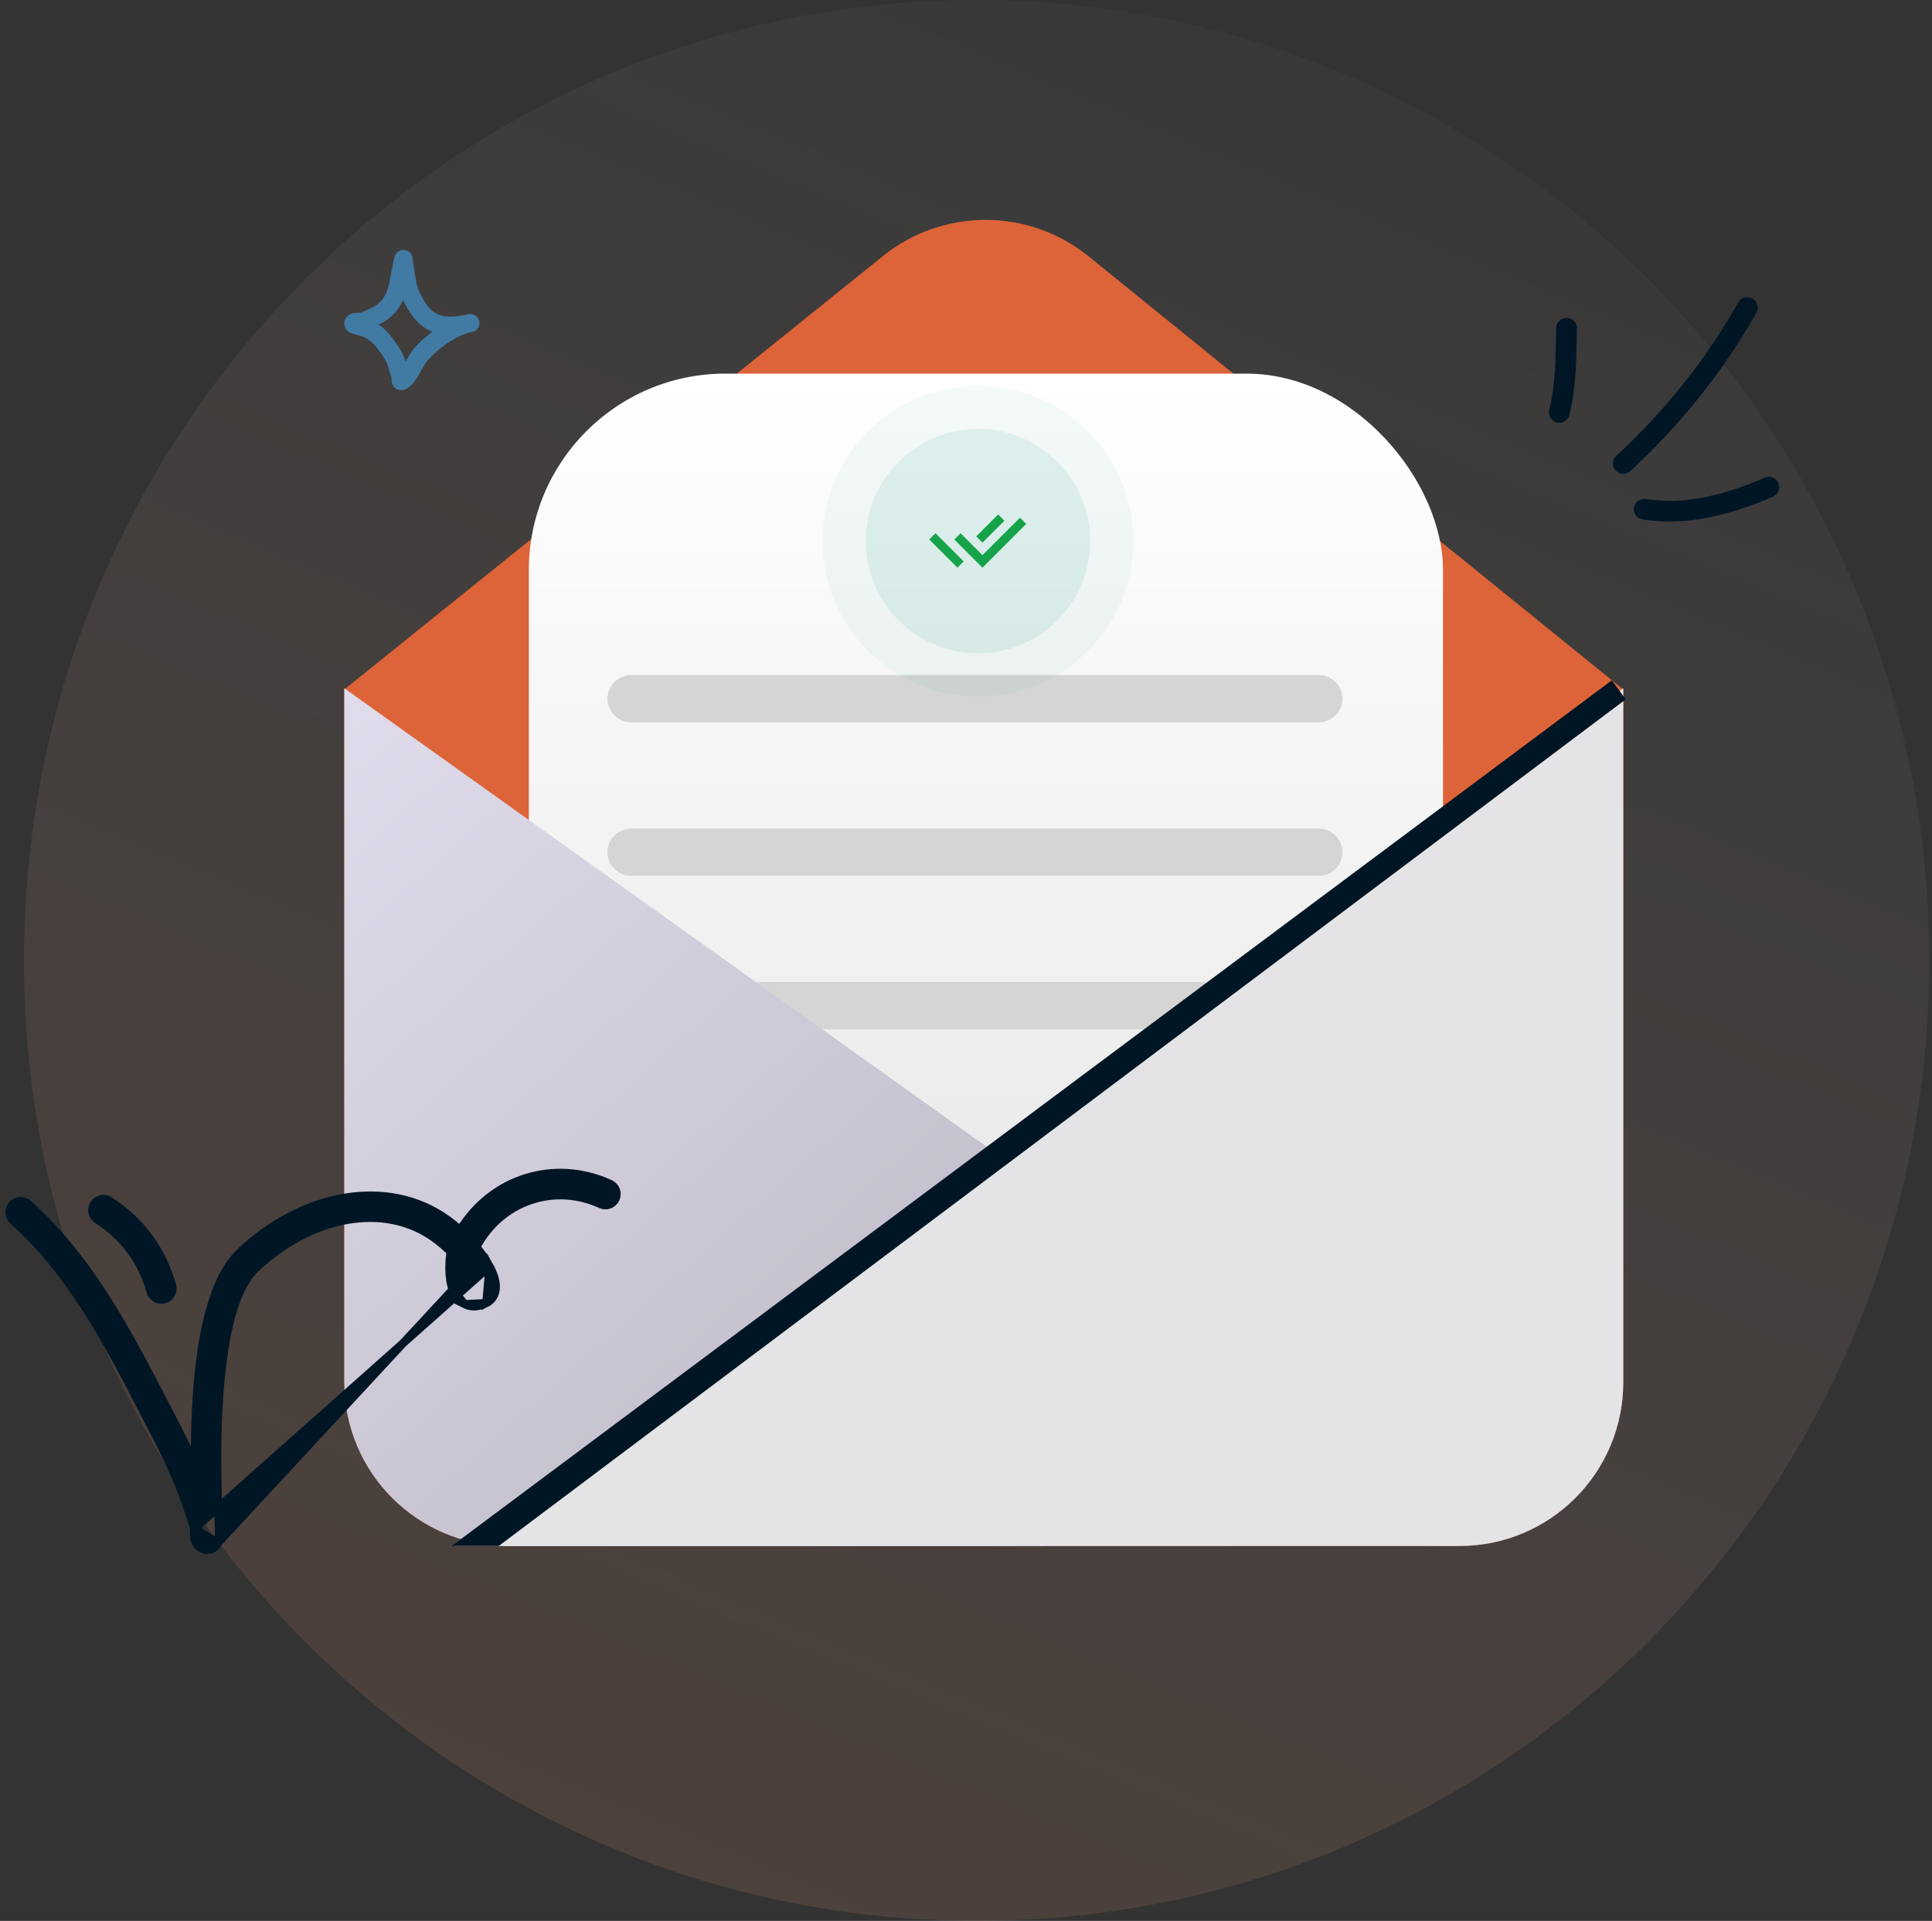 <svg width="177" height="176" viewBox="0 0 177 176" fill="none" xmlns="http://www.w3.org/2000/svg">
<rect x="0" y="0" width="177" height="176" fill="#333333" stroke="none"/>
<path d="M89.473 176C137.676 176 176.752 136.601 176.752 88C176.752 39.399 137.676 0 89.473 0C41.271 0 2.195 39.399 2.195 88C2.195 136.601 41.271 176 89.473 176Z" fill="url(#paint0_linear_3030_16171)" fill-opacity="0.2"/>
<path d="M80.89 23.462L31.543 63.172V126.647C31.543 134.932 38.259 141.647 46.543 141.647H133.715C141.999 141.647 148.715 134.932 148.715 126.647V63.172L99.736 23.492C94.246 19.044 86.395 19.032 80.89 23.462Z" fill="#DD6438"/>
<rect x="48.45" y="34.232" width="83.751" height="104.256" rx="18" fill="url(#paint1_linear_3030_16171)"/>
<path d="M55.657 64.016C55.657 62.821 56.625 61.852 57.821 61.852H120.822C122.017 61.852 122.986 62.821 122.986 64.016C122.986 65.212 122.017 66.18 120.822 66.18H57.821C56.625 66.18 55.657 65.212 55.657 64.016Z" fill="#D5D5D5"/>
<path d="M55.657 78.082C55.657 76.887 56.625 75.918 57.821 75.918H120.822C122.017 75.918 122.986 76.887 122.986 78.082C122.986 79.277 122.017 80.246 120.822 80.246H57.821C56.625 80.246 55.657 79.277 55.657 78.082Z" fill="#D5D5D5"/>
<path d="M55.657 92.147C55.657 90.952 56.625 89.983 57.821 89.983H120.822C122.017 89.983 122.986 90.952 122.986 92.147C122.986 93.342 122.017 94.311 120.822 94.311H57.821C56.625 94.311 55.657 93.342 55.657 92.147Z" fill="#D5D5D5"/>
<path fill-rule="evenodd" clip-rule="evenodd" d="M31.543 63.06V126.648C31.543 134.932 38.259 141.648 46.543 141.648H94.805C109.4 141.648 115.399 122.918 103.52 114.439L31.543 63.06Z" fill="url(#paint2_linear_3030_16171)"/>
<path fill-rule="evenodd" clip-rule="evenodd" d="M148.715 63.06V126.648C148.715 134.932 142 141.648 133.715 141.648H41.652L148.715 63.06Z" fill="#E4E4E7"/>
<path fill-rule="evenodd" clip-rule="evenodd" d="M148.937 64.079L45.692 141.647H41.383L147.667 62.331L148.937 64.079Z" fill="#011625"/>
<path d="M8.921 111.74L8.921 111.74C8.448 111.435 8.31 110.802 8.615 110.326C8.918 109.849 9.551 109.71 10.025 110.017C12.916 111.883 14.81 114.473 15.767 117.772C15.926 118.315 15.613 118.884 15.074 119.042L15.073 119.043C14.53 119.202 13.962 118.888 13.807 118.344L14.167 118.241L13.807 118.346C12.989 115.526 11.385 113.33 8.921 111.74Z" fill="#011625" stroke="#011625" stroke-width="0.75"/>
<path d="M44.553 119.392L44.553 119.392C45.236 119.043 45.476 118.376 45.415 117.68C45.362 117.046 45.03 116.346 44.852 116.029L44.553 119.392ZM44.553 119.392C43.781 119.786 43.112 119.764 42.575 119.495L44.553 119.392ZM41.474 118.163L41.474 118.163C41.696 118.754 42.063 119.239 42.574 119.494L41.474 118.163ZM41.474 118.163C41.263 117.599 41.18 116.91 41.171 116.263C41.164 115.702 41.212 115.149 41.294 114.703C40.813 114.22 40.291 113.779 39.735 113.382C35.255 110.19 28.596 111.32 23.397 116.229C22.541 117.037 21.882 118.318 21.379 119.921C20.878 121.518 20.544 123.396 20.314 125.361C19.691 130.683 19.918 136.547 20.026 139.322C20.042 139.739 20.056 140.086 20.063 140.351L20.063 140.352C20.07 140.614 20.061 140.827 20.047 140.986C20.039 141.066 20.03 141.135 20.02 141.191C20.012 141.235 19.999 141.301 19.974 141.359M41.474 118.163L19.974 141.359M17.477 137.878C17.507 137.967 17.538 138.055 17.568 138.144C17.776 138.75 17.983 139.355 18.159 139.972M17.477 137.878L18.154 140.405C18.155 140.359 18.159 140.311 18.163 140.264C18.172 140.155 18.181 140.049 18.159 139.972M17.477 137.878C16.684 135.54 15.658 133.349 14.519 131.16L17.477 137.878ZM18.159 139.972L17.798 140.075C17.798 140.073 17.797 140.071 17.797 140.068M18.159 139.972L17.798 140.073C17.796 140.067 17.796 140.065 17.797 140.068M17.797 140.068C17.624 139.464 17.421 138.871 17.213 138.266C17.183 138.178 17.152 138.089 17.122 138L17.122 137.999C16.337 135.686 15.321 133.513 14.186 131.333L14.186 131.333C13.882 130.747 13.578 130.16 13.274 129.571C9.955 123.148 6.594 116.64 1.215 111.838L1.215 111.838C0.797 111.464 0.755 110.817 1.13 110.393C1.503 109.968 2.149 109.932 2.571 110.306L2.573 110.307C8.215 115.344 11.74 122.159 15.142 128.736C15.427 129.287 15.711 129.837 15.996 130.384L15.996 130.384C16.66 131.66 17.288 132.94 17.857 134.251C17.839 131.072 17.952 127.218 18.47 123.728C18.751 121.833 19.161 120.037 19.733 118.493C20.303 116.953 21.043 115.639 21.999 114.736L21.999 114.736C27.866 109.197 35.605 107.924 40.917 111.712L40.917 111.712C41.35 112.021 41.767 112.353 42.164 112.709C45.028 107.979 50.789 106.131 55.893 108.474C56.408 108.71 56.63 109.318 56.399 109.83L56.399 109.83L56.398 109.832C56.163 110.344 55.559 110.574 55.043 110.338L55.043 110.338C50.736 108.36 45.865 110.057 43.639 114.252C44.09 114.807 44.498 115.4 44.852 116.029L17.797 140.068ZM17.797 140.068C17.797 140.07 17.797 140.074 17.797 140.08C17.798 140.096 17.797 140.118 17.796 140.15C17.794 140.168 17.793 140.186 17.791 140.206C17.79 140.222 17.789 140.239 17.787 140.258C17.784 140.298 17.781 140.345 17.779 140.392L17.779 140.396C17.773 140.626 17.782 140.877 17.835 141.079L17.835 141.082C17.934 141.452 18.156 141.714 18.438 141.863L18.44 141.864C18.647 141.972 18.904 142.031 19.209 141.976L19.213 141.975C19.432 141.934 19.786 141.808 19.974 141.359M17.797 140.068L19.974 141.359M19.974 141.359C19.974 141.359 19.975 141.358 19.975 141.358L19.629 141.213L19.972 141.364C19.973 141.362 19.974 141.361 19.974 141.359Z" fill="#011625" stroke="#011625" stroke-width="0.75"/>
<path fill-rule="evenodd" clip-rule="evenodd" d="M143.784 38.019C144.439 35.362 144.396 32.804 144.475 30.11C144.49 29.583 144.075 29.146 143.549 29.13C143.023 29.114 142.583 29.529 142.568 30.056C142.493 32.611 142.553 35.042 141.932 37.565C141.806 38.076 142.119 38.592 142.63 38.716C143.141 38.843 143.658 38.529 143.784 38.019Z" fill="#011625"/>
<path fill-rule="evenodd" clip-rule="evenodd" d="M149.351 43.166C153.796 39.115 157.985 33.904 160.912 28.642C161.168 28.182 161.001 27.602 160.541 27.348C160.081 27.095 159.499 27.259 159.244 27.719C156.413 32.807 152.362 37.847 148.064 41.762C147.675 42.117 147.648 42.719 148.004 43.106C148.359 43.493 148.962 43.522 149.351 43.166Z" fill="#011625"/>
<path fill-rule="evenodd" clip-rule="evenodd" d="M150.477 47.592C154.543 48.261 158.734 47.12 162.431 45.507C162.913 45.294 163.133 44.733 162.922 44.254C162.711 43.773 162.148 43.554 161.666 43.763C158.299 45.234 154.491 46.324 150.788 45.716C150.268 45.63 149.777 45.982 149.691 46.499C149.606 47.015 149.958 47.507 150.477 47.592Z" fill="#011625"/>
<path fill-rule="evenodd" clip-rule="evenodd" d="M33.044 28.645C33.623 28.438 34.233 28.164 34.703 27.767C35.261 27.295 35.488 26.687 35.641 26.048C35.837 25.226 35.915 24.351 36.152 23.528C36.24 23.222 36.409 23.107 36.482 23.055C36.665 22.926 36.851 22.891 37.025 22.904C37.232 22.919 37.516 22.998 37.703 23.344C37.729 23.394 37.764 23.469 37.787 23.573C37.804 23.649 37.815 23.886 37.833 23.984C37.878 24.225 37.916 24.466 37.951 24.709C38.069 25.515 38.136 26.2 38.507 26.941C39.011 27.947 39.516 28.563 40.2 28.836C40.862 29.099 41.653 29.05 42.664 28.843C42.761 28.82 42.856 28.8 42.95 28.783C43.396 28.705 43.822 28.998 43.909 29.442C43.997 29.886 43.714 30.318 43.272 30.416C43.18 30.436 43.089 30.456 42.999 30.473C41.633 30.811 40.051 32.019 39.132 33.076C38.849 33.401 38.434 34.313 38.011 34.894C37.698 35.323 37.347 35.605 37.053 35.705C36.855 35.773 36.689 35.762 36.551 35.728C36.352 35.679 36.186 35.571 36.059 35.399C35.989 35.304 35.925 35.178 35.895 35.017C35.88 34.94 35.878 34.742 35.879 34.653C35.792 34.357 35.687 34.067 35.61 33.768C35.426 33.054 35.067 32.602 34.639 32.004C34.239 31.445 33.81 31.094 33.18 30.814C33.098 30.794 32.438 30.632 32.204 30.539C31.863 30.403 31.701 30.175 31.642 30.052C31.542 29.844 31.531 29.662 31.551 29.51C31.581 29.286 31.681 29.094 31.86 28.939C31.971 28.843 32.136 28.749 32.357 28.704C32.528 28.668 32.98 28.648 33.044 28.645ZM36.921 27.481C36.952 27.549 36.984 27.617 37.019 27.687C37.757 29.16 38.581 29.983 39.584 30.382L39.618 30.395C38.947 30.893 38.34 31.45 37.876 31.983C37.685 32.203 37.432 32.659 37.158 33.127C36.91 32.32 36.504 31.75 35.993 31.035C35.603 30.491 35.194 30.08 34.692 29.746C35.082 29.546 35.453 29.312 35.777 29.038C36.317 28.582 36.673 28.054 36.921 27.481Z" fill="#417BA4"/>
<circle cx="89.598" cy="49.579" r="14.235" fill="#1B998B" fill-opacity="0.05"/>
<ellipse cx="89.598" cy="49.579" rx="10.281" ry="10.281" fill="#1B998B" fill-opacity="0.1"/>
<g clip-path="url(#clip0_3030_16171)">
<path d="M89.436 50.294L90.009 50.866L93.444 47.432L94.018 48.005L90.009 52.014L87.427 49.432L88.001 48.858L88.863 49.72L89.436 50.294ZM89.437 49.146L91.446 47.137L92.019 47.709L90.009 49.718L89.437 49.146ZM88.29 51.441L87.717 52.014L85.135 49.432L85.708 48.858L86.282 49.431L86.281 49.432L88.29 51.441Z" fill="#16A34A"/>
</g>
<defs>
<linearGradient id="paint0_linear_3030_16171" x1="131.557" y1="-41.836" x2="9.974" y2="248.206" gradientUnits="userSpaceOnUse">
<stop stop-color="white" stop-opacity="0"/>
<stop offset="1" stop-color="#DD6438"/>
</linearGradient>
<linearGradient id="paint1_linear_3030_16171" x1="90.326" y1="34.232" x2="90.326" y2="138.488" gradientUnits="userSpaceOnUse">
<stop stop-color="white"/>
<stop offset="0.719" stop-color="#EAEAEA"/>
</linearGradient>
<linearGradient id="paint2_linear_3030_16171" x1="31.543" y1="62.934" x2="112.15" y2="153.279" gradientUnits="userSpaceOnUse">
<stop stop-color="#E1DCEB"/>
<stop offset="1" stop-color="#B3AFBA"/>
</linearGradient>
<clipPath id="clip0_3030_16171">
<rect width="9.738" height="9.738" fill="white" transform="translate(84.729 44.71)"/>
</clipPath>
</defs>
</svg>
